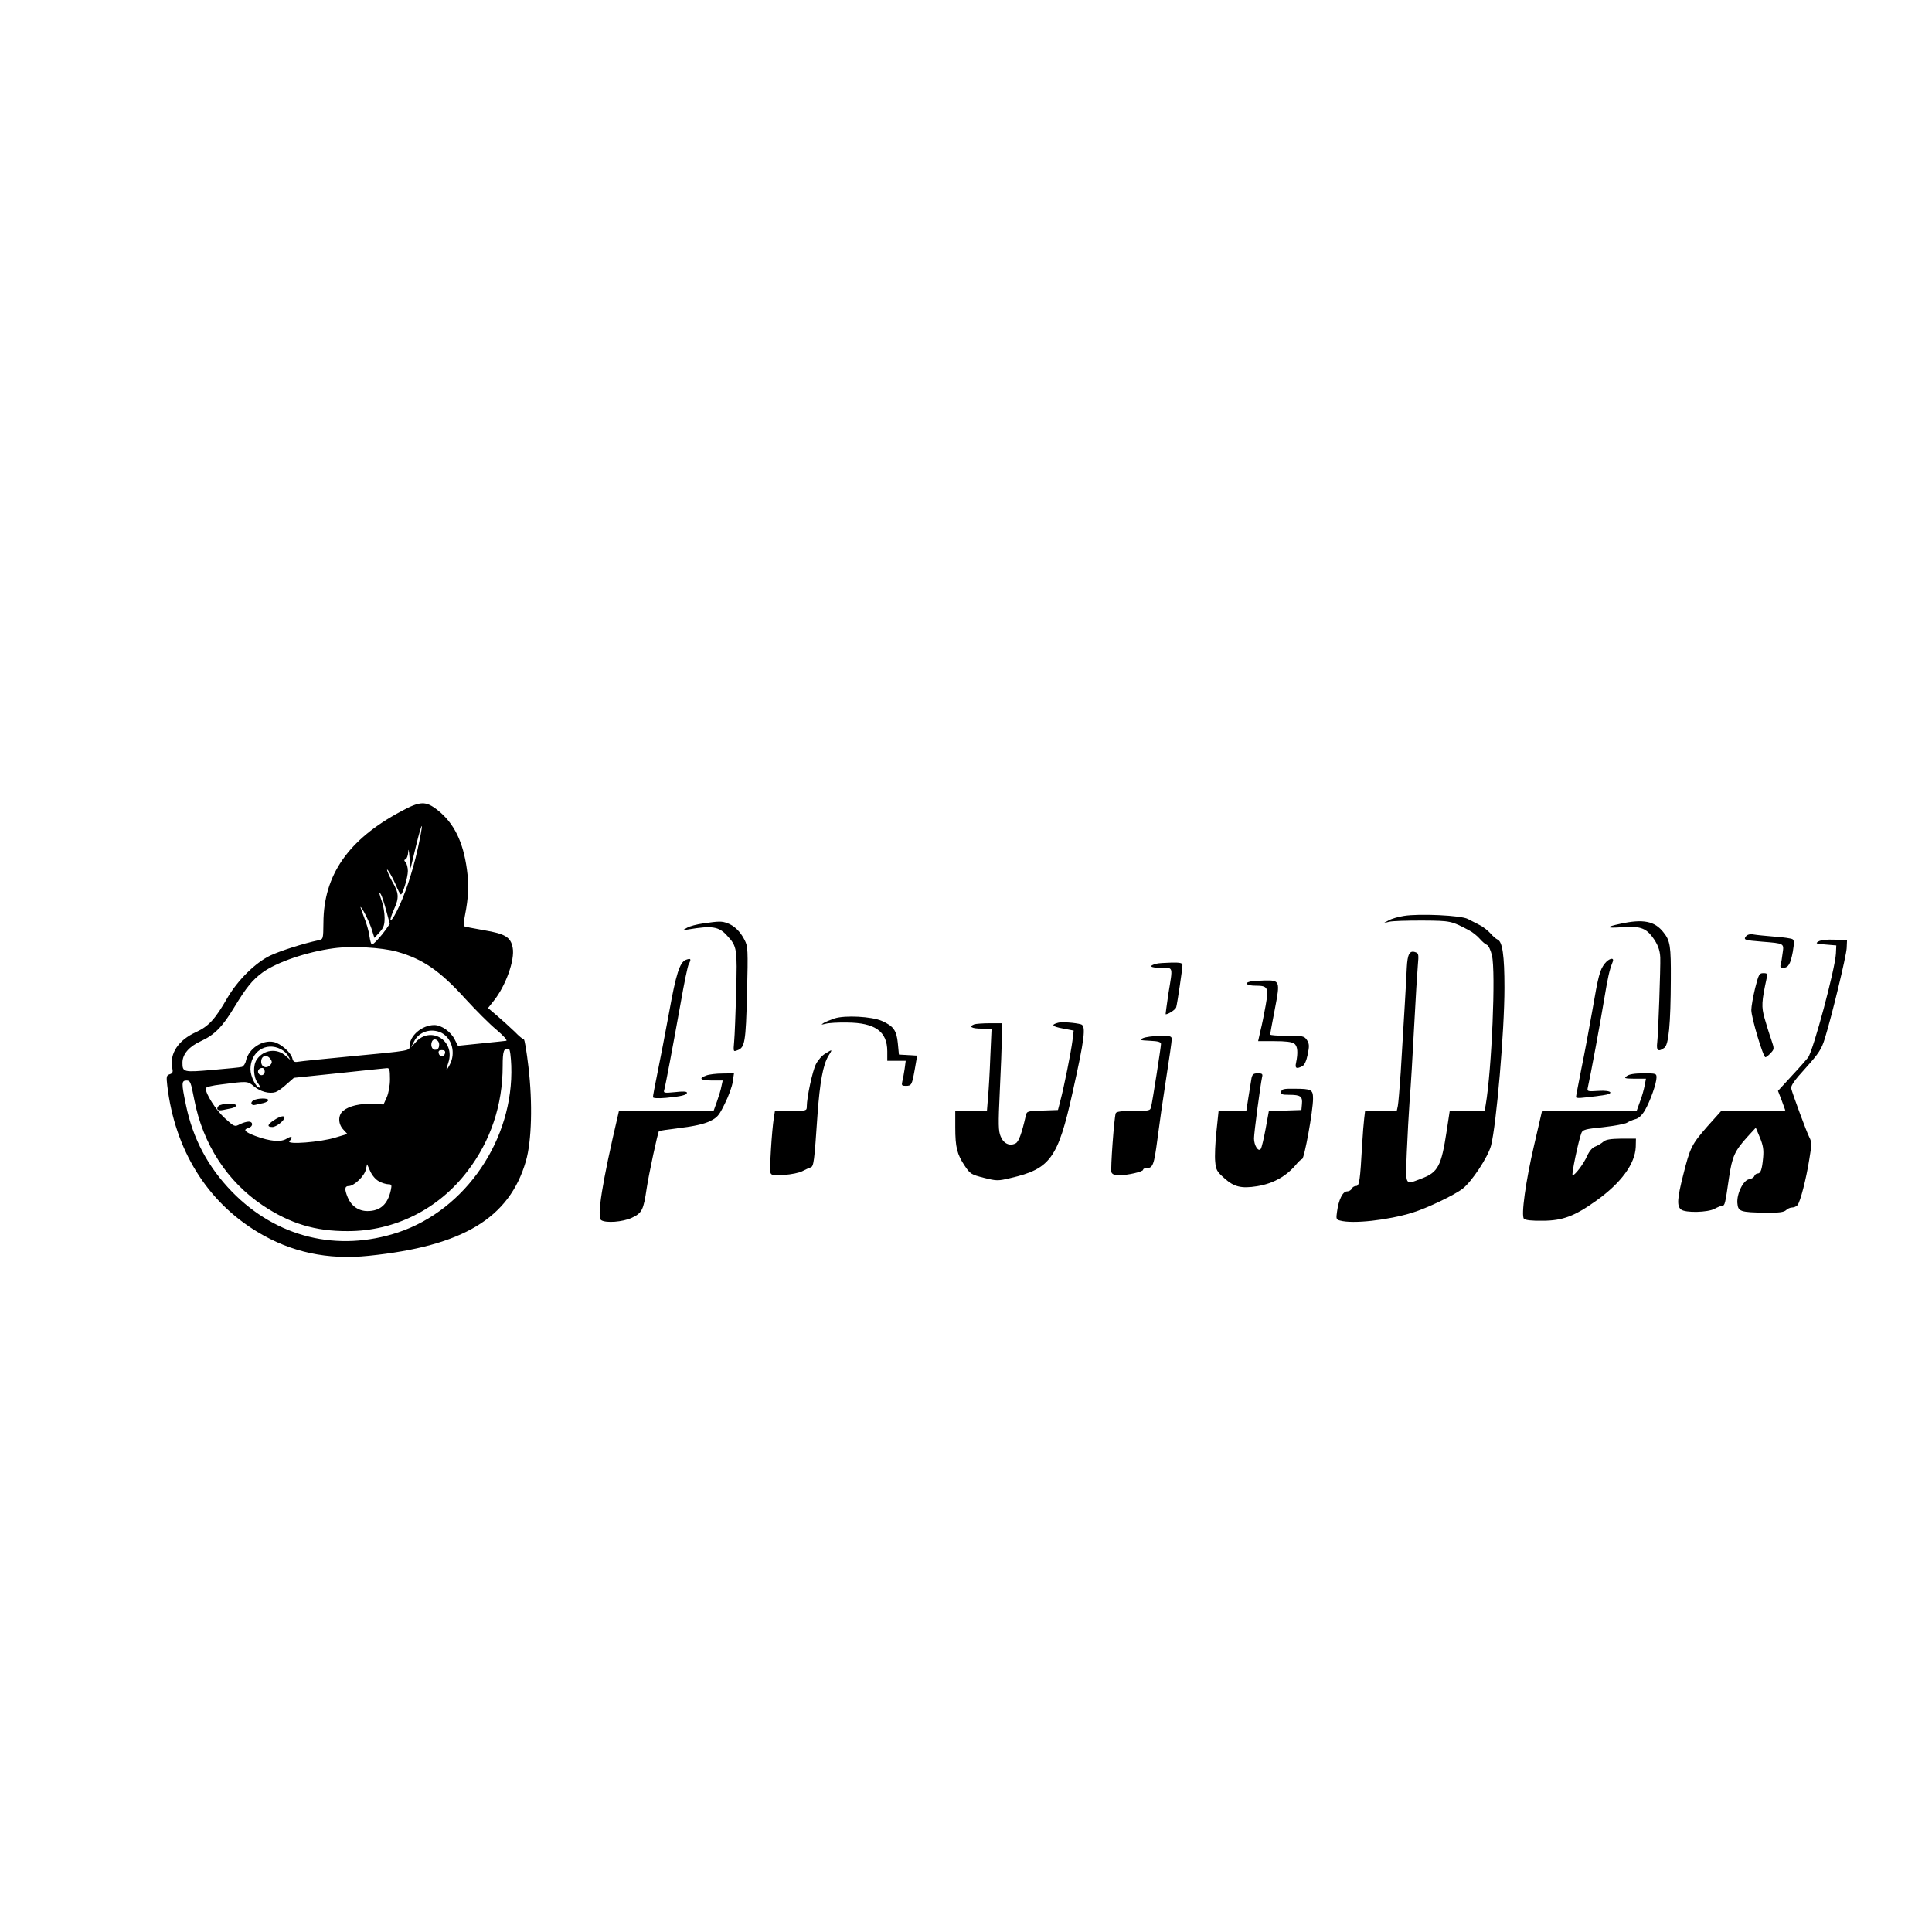 <?xml version="1.0" standalone="no"?>
<!DOCTYPE svg PUBLIC "-//W3C//DTD SVG 20010904//EN"
 "http://www.w3.org/TR/2001/REC-SVG-20010904/DTD/svg10.dtd">
<svg version="1.0" xmlns="http://www.w3.org/2000/svg"
 width="1080pt" height="1080pt" viewBox="0 0 1080 1080"
 preserveAspectRatio="xMidYMid meet">

<g transform="translate(0,1080) scale(0.1,-0.1)"
fill="#000000" stroke="none">
<path d="M2241 6264 c-294 -157 -432 -356 -433 -622 -1 -91 -1 -92 -27 -98
-85 -18 -214 -59 -271 -86 -83 -40 -182 -138 -240 -238 -67 -117 -104 -157
-173 -189 -100 -45 -150 -120 -134 -201 5 -23 2 -30 -14 -35 -18 -6 -20 -12
-14 -63 42 -358 221 -648 505 -819 187 -113 392 -157 621 -133 527 54 787 211
879 530 32 110 38 324 14 526 -10 85 -21 154 -26 154 -5 0 -28 19 -51 43 -24
23 -67 62 -96 87 l-53 45 31 39 c68 84 120 230 107 298 -11 59 -41 78 -161 98
-58 10 -109 20 -112 23 -2 3 0 29 6 59 20 100 23 173 11 258 -21 155 -72 258
-162 330 -68 54 -98 53 -207 -6z m94 -210 c-30 -133 -73 -261 -117 -348 -38
-74 -49 -65 -15 12 29 64 27 91 -11 155 -10 18 -21 41 -25 52 -14 40 20 -13
45 -70 12 -30 25 -55 29 -55 10 0 39 95 39 131 0 19 -6 41 -12 48 -10 11 -10
14 0 18 6 3 13 21 14 41 1 22 4 11 7 -28 l6 -65 30 124 c16 67 31 119 33 113
2 -6 -9 -63 -23 -128z m-176 -344 l20 -74 -21 -31 c-27 -38 -70 -85 -79 -85
-4 0 -10 21 -14 48 -3 26 -17 73 -30 105 -12 31 -21 57 -20 57 8 0 47 -77 62
-122 l16 -51 29 32 c23 25 28 41 28 80 0 27 -7 68 -15 91 -17 48 -19 63 -5 39
5 -8 18 -48 29 -89z m60 -230 c145 -41 240 -106 383 -264 57 -62 134 -140 173
-172 41 -35 63 -60 55 -62 -8 -1 -72 -8 -143 -15 l-127 -13 -18 35 c-21 43
-74 81 -114 81 -68 0 -138 -59 -138 -117 0 -27 10 -26 -330 -58 -146 -14 -277
-27 -292 -30 -23 -4 -29 0 -34 20 -8 32 -64 81 -103 90 -65 14 -141 -37 -156
-104 -3 -17 -14 -32 -23 -35 -9 -3 -84 -10 -165 -17 -162 -14 -167 -13 -167
41 0 47 37 90 103 120 76 35 120 79 187 190 68 112 101 152 158 194 78 57 247
115 397 135 102 14 267 5 354 -19z m250 -454 c58 -31 79 -112 46 -176 -21 -41
-25 -37 -9 9 42 124 -100 211 -184 113 l-24 -27 16 32 c28 57 97 78 155 49z
m-14 -66 c0 -16 -6 -26 -18 -28 -19 -4 -32 20 -23 44 9 25 41 13 41 -16z
m-885 -25 c16 -8 35 -25 41 -38 l12 -22 -25 22 c-49 45 -124 36 -162 -19 -23
-32 -20 -100 5 -132 11 -14 16 -26 10 -26 -20 0 -51 64 -51 103 0 98 87 155
170 112z m1288 -91 c15 -411 -254 -807 -632 -933 -339 -112 -679 -29 -929 227
-135 139 -219 297 -258 487 -25 120 -25 135 4 135 21 0 24 -9 43 -107 48 -249
184 -458 384 -592 152 -101 292 -144 475 -143 262 0 507 123 668 335 130 169
197 371 197 587 0 86 6 103 35 96 6 -2 11 -43 13 -92z m-370 69 c-2 -10 -10
-18 -18 -18 -8 0 -16 8 -18 18 -2 12 3 17 18 17 15 0 20 -5 18 -17z m-974 -36
c8 -12 7 -21 -5 -32 -21 -21 -49 -9 -49 20 0 36 34 44 54 12z m-34 -67 c0 -21
-24 -28 -35 -10 -8 14 3 30 21 30 8 0 14 -9 14 -20z m700 -42 c0 -38 -8 -79
-18 -102 l-18 -40 -61 3 c-70 3 -131 -11 -164 -38 -30 -24 -30 -73 0 -105 l23
-25 -67 -20 c-83 -26 -277 -41 -257 -20 22 23 13 32 -15 14 -32 -21 -92 -16
-176 15 -60 23 -70 35 -37 45 26 8 26 35 0 35 -12 0 -34 -7 -50 -15 -28 -15
-30 -14 -84 35 -49 45 -106 134 -106 166 0 7 34 16 88 22 145 19 146 19 181
-10 35 -30 87 -44 121 -33 12 4 40 23 62 44 l41 36 251 26 c138 15 259 27 269
28 14 1 17 -8 17 -61z m-61 -572 c16 -9 40 -16 51 -16 19 0 21 -4 15 -32 -17
-80 -59 -118 -131 -118 -49 0 -90 28 -110 76 -19 46 -18 64 6 64 29 0 88 56
95 92 l7 30 18 -40 c11 -24 31 -47 49 -56z"/>
<path d="M1417 4649 c-21 -12 -12 -32 11 -25 10 2 29 7 45 10 15 4 27 11 27
16 0 13 -60 12 -83 -1z"/>
<path d="M1221 4617 c-15 -18 -3 -28 25 -22 13 3 35 7 49 10 14 3 25 10 25 15
0 15 -86 12 -99 -3z"/>
<path d="M1533 4539 c-39 -25 -42 -39 -10 -39 21 0 67 36 67 53 0 13 -25 7
-57 -14z"/>
<path d="M7848 5680 c-32 -5 -70 -16 -85 -25 l-28 -15 30 7 c17 5 100 7 185 7
161 -1 162 -2 261 -54 20 -10 47 -32 60 -47 14 -16 32 -32 41 -35 9 -4 21 -29
28 -59 22 -90 -1 -638 -35 -836 l-6 -33 -98 0 -97 0 -17 -112 c-30 -197 -48
-232 -143 -267 -92 -35 -87 -44 -80 147 4 92 11 223 16 292 6 69 17 253 25
410 8 157 18 313 21 347 5 54 4 64 -11 69 -35 14 -47 -8 -51 -86 -3 -75 -16
-286 -34 -585 -6 -88 -13 -172 -16 -187 l-6 -28 -88 0 -89 0 -5 -42 c-3 -24
-8 -86 -11 -138 -12 -214 -16 -240 -35 -240 -10 0 -20 -7 -24 -15 -3 -8 -15
-15 -26 -15 -24 0 -47 -46 -56 -114 -6 -39 -4 -44 17 -49 72 -20 267 2 404 44
79 24 233 97 281 134 51 39 142 177 159 241 30 118 75 638 75 882 0 180 -11
259 -39 270 -8 3 -26 19 -39 34 -14 16 -41 37 -61 47 -20 10 -50 26 -66 34
-37 20 -271 31 -357 17z"/>
<path d="M3931 5638 c-35 -5 -75 -15 -90 -24 l-26 -15 30 5 c137 23 174 17
221 -36 54 -58 56 -73 49 -311 -3 -122 -8 -248 -11 -279 -5 -57 -5 -58 18 -49
42 15 47 44 54 318 6 247 5 262 -14 299 -24 47 -57 79 -95 93 -32 12 -46 12
-136 -1z"/>
<path d="M9058 5636 c-86 -18 -81 -26 10 -19 95 7 130 -4 167 -52 31 -41 44
-74 46 -117 2 -51 -11 -428 -17 -475 -6 -47 6 -55 40 -30 24 17 35 131 36 382
1 185 -3 216 -41 263 -49 63 -113 76 -241 48z"/>
<path d="M9761 5567 c-17 -21 -9 -23 89 -31 125 -10 123 -9 115 -64 -3 -26 -8
-55 -11 -64 -4 -13 0 -18 14 -18 29 0 41 21 54 90 8 49 8 64 -2 70 -7 4 -51
11 -99 14 -47 4 -100 9 -117 12 -20 4 -35 0 -43 -9z"/>
<path d="M10165 5537 c-18 -11 -13 -13 40 -17 l60 -5 -2 -45 c-4 -85 -126
-541 -156 -582 -7 -9 -47 -55 -90 -101 l-78 -85 21 -54 c11 -29 20 -54 20 -55
0 -2 -81 -3 -179 -3 l-179 0 -78 -87 c-88 -101 -96 -117 -135 -272 -33 -130
-36 -173 -12 -192 24 -20 150 -17 188 4 17 9 36 17 42 17 15 0 17 9 38 155 18
121 32 151 103 230 l47 51 23 -55 c18 -44 22 -68 18 -112 -6 -67 -14 -89 -31
-89 -7 0 -15 -6 -18 -14 -3 -8 -16 -16 -29 -18 -32 -4 -70 -80 -66 -133 4 -48
15 -52 160 -54 74 -1 100 3 112 14 8 8 23 15 34 15 11 0 24 6 30 13 16 19 49
148 66 256 14 82 14 97 1 122 -16 30 -93 240 -102 274 -3 16 17 45 81 115 74
83 88 104 107 165 40 129 119 458 122 504 l2 46 -70 2 c-42 2 -78 -2 -90 -10z"/>
<path d="M3833 5434 c-33 -14 -54 -78 -92 -290 -22 -120 -52 -275 -66 -343
-14 -68 -25 -128 -25 -134 0 -6 26 -8 73 -4 86 8 117 16 117 29 0 7 -24 8 -66
3 -61 -6 -66 -5 -61 12 7 23 47 236 92 486 19 109 39 207 45 217 16 30 12 35
-17 24z"/>
<path d="M8971 5414 c-28 -36 -36 -66 -70 -264 -17 -96 -44 -242 -61 -324 -16
-82 -30 -153 -30 -158 0 -9 23 -8 148 9 70 9 52 30 -22 25 -59 -4 -64 -3 -61
14 18 81 69 357 90 484 24 143 31 175 50 223 11 27 -20 21 -44 -9z"/>
<path d="M6465 5413 c-47 -12 -36 -23 23 -23 73 0 69 12 43 -147 -9 -62 -16
-113 -15 -113 15 0 55 26 59 39 6 20 35 215 35 236 0 12 -13 15 -62 14 -35 -1
-72 -3 -83 -6z"/>
<path d="M9811 5275 c-11 -46 -21 -101 -21 -121 0 -42 66 -264 79 -264 4 0 17
10 29 23 21 23 21 23 3 77 -11 30 -27 84 -37 118 -18 65 -17 91 12 225 6 24 3
27 -19 27 -23 0 -26 -7 -46 -85z"/>
<path d="M6988 5313 c-36 -9 -17 -23 31 -23 69 0 74 -10 56 -111 -8 -46 -21
-110 -29 -141 l-13 -58 91 0 c62 0 98 -4 111 -14 19 -13 22 -50 10 -107 -7
-31 2 -36 35 -19 12 6 23 30 30 65 10 48 9 60 -4 81 -16 23 -22 24 -111 24
-52 0 -95 3 -95 7 0 3 12 66 26 140 31 161 30 164 -60 162 -33 -1 -69 -3 -78
-6z"/>
<path d="M4665 5107 c-23 -8 -50 -19 -60 -25 -17 -11 -16 -11 10 -5 17 5 71 8
120 7 157 -1 225 -50 225 -161 l0 -53 51 0 52 0 -6 -45 c-4 -25 -9 -56 -13
-70 -5 -22 -3 -25 19 -25 33 0 35 5 51 94 l13 75 -51 3 -51 3 -6 63 c-7 72
-24 96 -89 125 -57 25 -206 33 -265 14z"/>
<path d="M5915 5083 c-42 -11 -34 -21 25 -32 l62 -12 -7 -57 c-8 -63 -47 -259
-68 -337 l-13 -50 -87 -3 c-85 -3 -87 -3 -93 -30 -22 -97 -39 -144 -56 -153
-33 -18 -68 -2 -84 38 -13 30 -14 66 -5 254 6 120 11 254 11 298 l0 81 -69 0
c-38 0 -76 -3 -85 -6 -33 -13 -14 -24 41 -24 l56 0 -7 -155 c-3 -85 -9 -189
-13 -230 l-6 -75 -88 0 -89 0 0 -92 c0 -111 10 -151 53 -215 30 -45 36 -49
107 -67 72 -18 78 -18 150 -1 221 51 264 111 345 475 68 304 77 375 48 384
-32 9 -108 15 -128 9z"/>
<path d="M6390 4997 c-23 -11 -19 -12 38 -15 47 -2 62 -7 62 -18 0 -17 -47
-317 -55 -351 -5 -22 -10 -23 -99 -23 -69 0 -95 -4 -99 -13 -9 -25 -30 -314
-24 -330 4 -11 18 -17 41 -17 49 0 136 20 136 31 0 5 8 9 18 9 37 0 43 17 62
161 10 79 32 233 49 341 17 108 31 206 31 218 0 18 -6 20 -67 19 -38 0 -79 -6
-93 -12z"/>
<path d="M4613 4910 c-18 -10 -41 -37 -52 -59 -19 -37 -51 -185 -51 -237 0
-23 -2 -24 -89 -24 l-89 0 -6 -37 c-12 -77 -25 -293 -19 -309 5 -14 17 -16 77
-12 39 3 85 12 101 21 17 9 37 18 46 21 18 5 21 31 39 296 13 180 31 277 60
326 25 40 25 40 -17 14z"/>
<path d="M3948 4788 c-46 -16 -32 -28 32 -28 l60 0 -7 -32 c-3 -18 -15 -57
-25 -85 l-19 -53 -265 0 -264 0 -5 -22 c-89 -379 -120 -573 -94 -589 27 -17
119 -10 170 13 58 27 66 43 84 165 12 80 62 313 69 321 2 1 56 9 119 17 76 9
133 22 164 37 43 21 52 31 85 99 21 42 41 97 44 122 l7 47 -64 -1 c-35 0 -76
-5 -91 -11z"/>
<path d="M6996 4773 c-3 -16 -10 -63 -17 -105 l-12 -78 -77 0 -78 0 -12 -115
c-7 -64 -10 -139 -7 -168 4 -46 9 -56 51 -93 54 -49 95 -59 183 -45 93 15 168
58 224 128 9 11 22 22 28 24 13 5 61 270 61 337 0 51 -8 56 -105 56 -58 1 -70
-2 -73 -16 -3 -15 4 -18 45 -18 63 0 75 -9 71 -51 l-3 -34 -91 -3 -91 -3 -18
-99 c-10 -54 -22 -105 -27 -112 -13 -20 -38 19 -38 58 0 31 35 294 45 342 5
19 1 22 -24 22 -24 0 -30 -5 -35 -27z"/>
<path d="M9094 4785 c-17 -13 -14 -14 44 -15 l63 0 -7 -37 c-4 -21 -15 -62
-26 -90 l-19 -53 -265 0 -264 0 -5 -22 c-3 -13 -21 -90 -40 -173 -46 -197 -73
-391 -56 -408 8 -8 45 -12 104 -11 112 0 180 26 300 112 140 100 217 206 221
301 l1 46 -82 0 c-61 -1 -86 -5 -100 -17 -10 -9 -30 -21 -45 -27 -17 -6 -33
-25 -46 -53 -19 -44 -68 -108 -81 -108 -8 0 33 195 49 236 7 19 22 23 122 33
62 7 122 18 133 25 11 7 32 16 47 20 18 4 36 21 53 49 30 52 65 151 65 184 0
22 -3 23 -73 23 -49 0 -80 -5 -93 -15z"/>
</g>
</svg>
